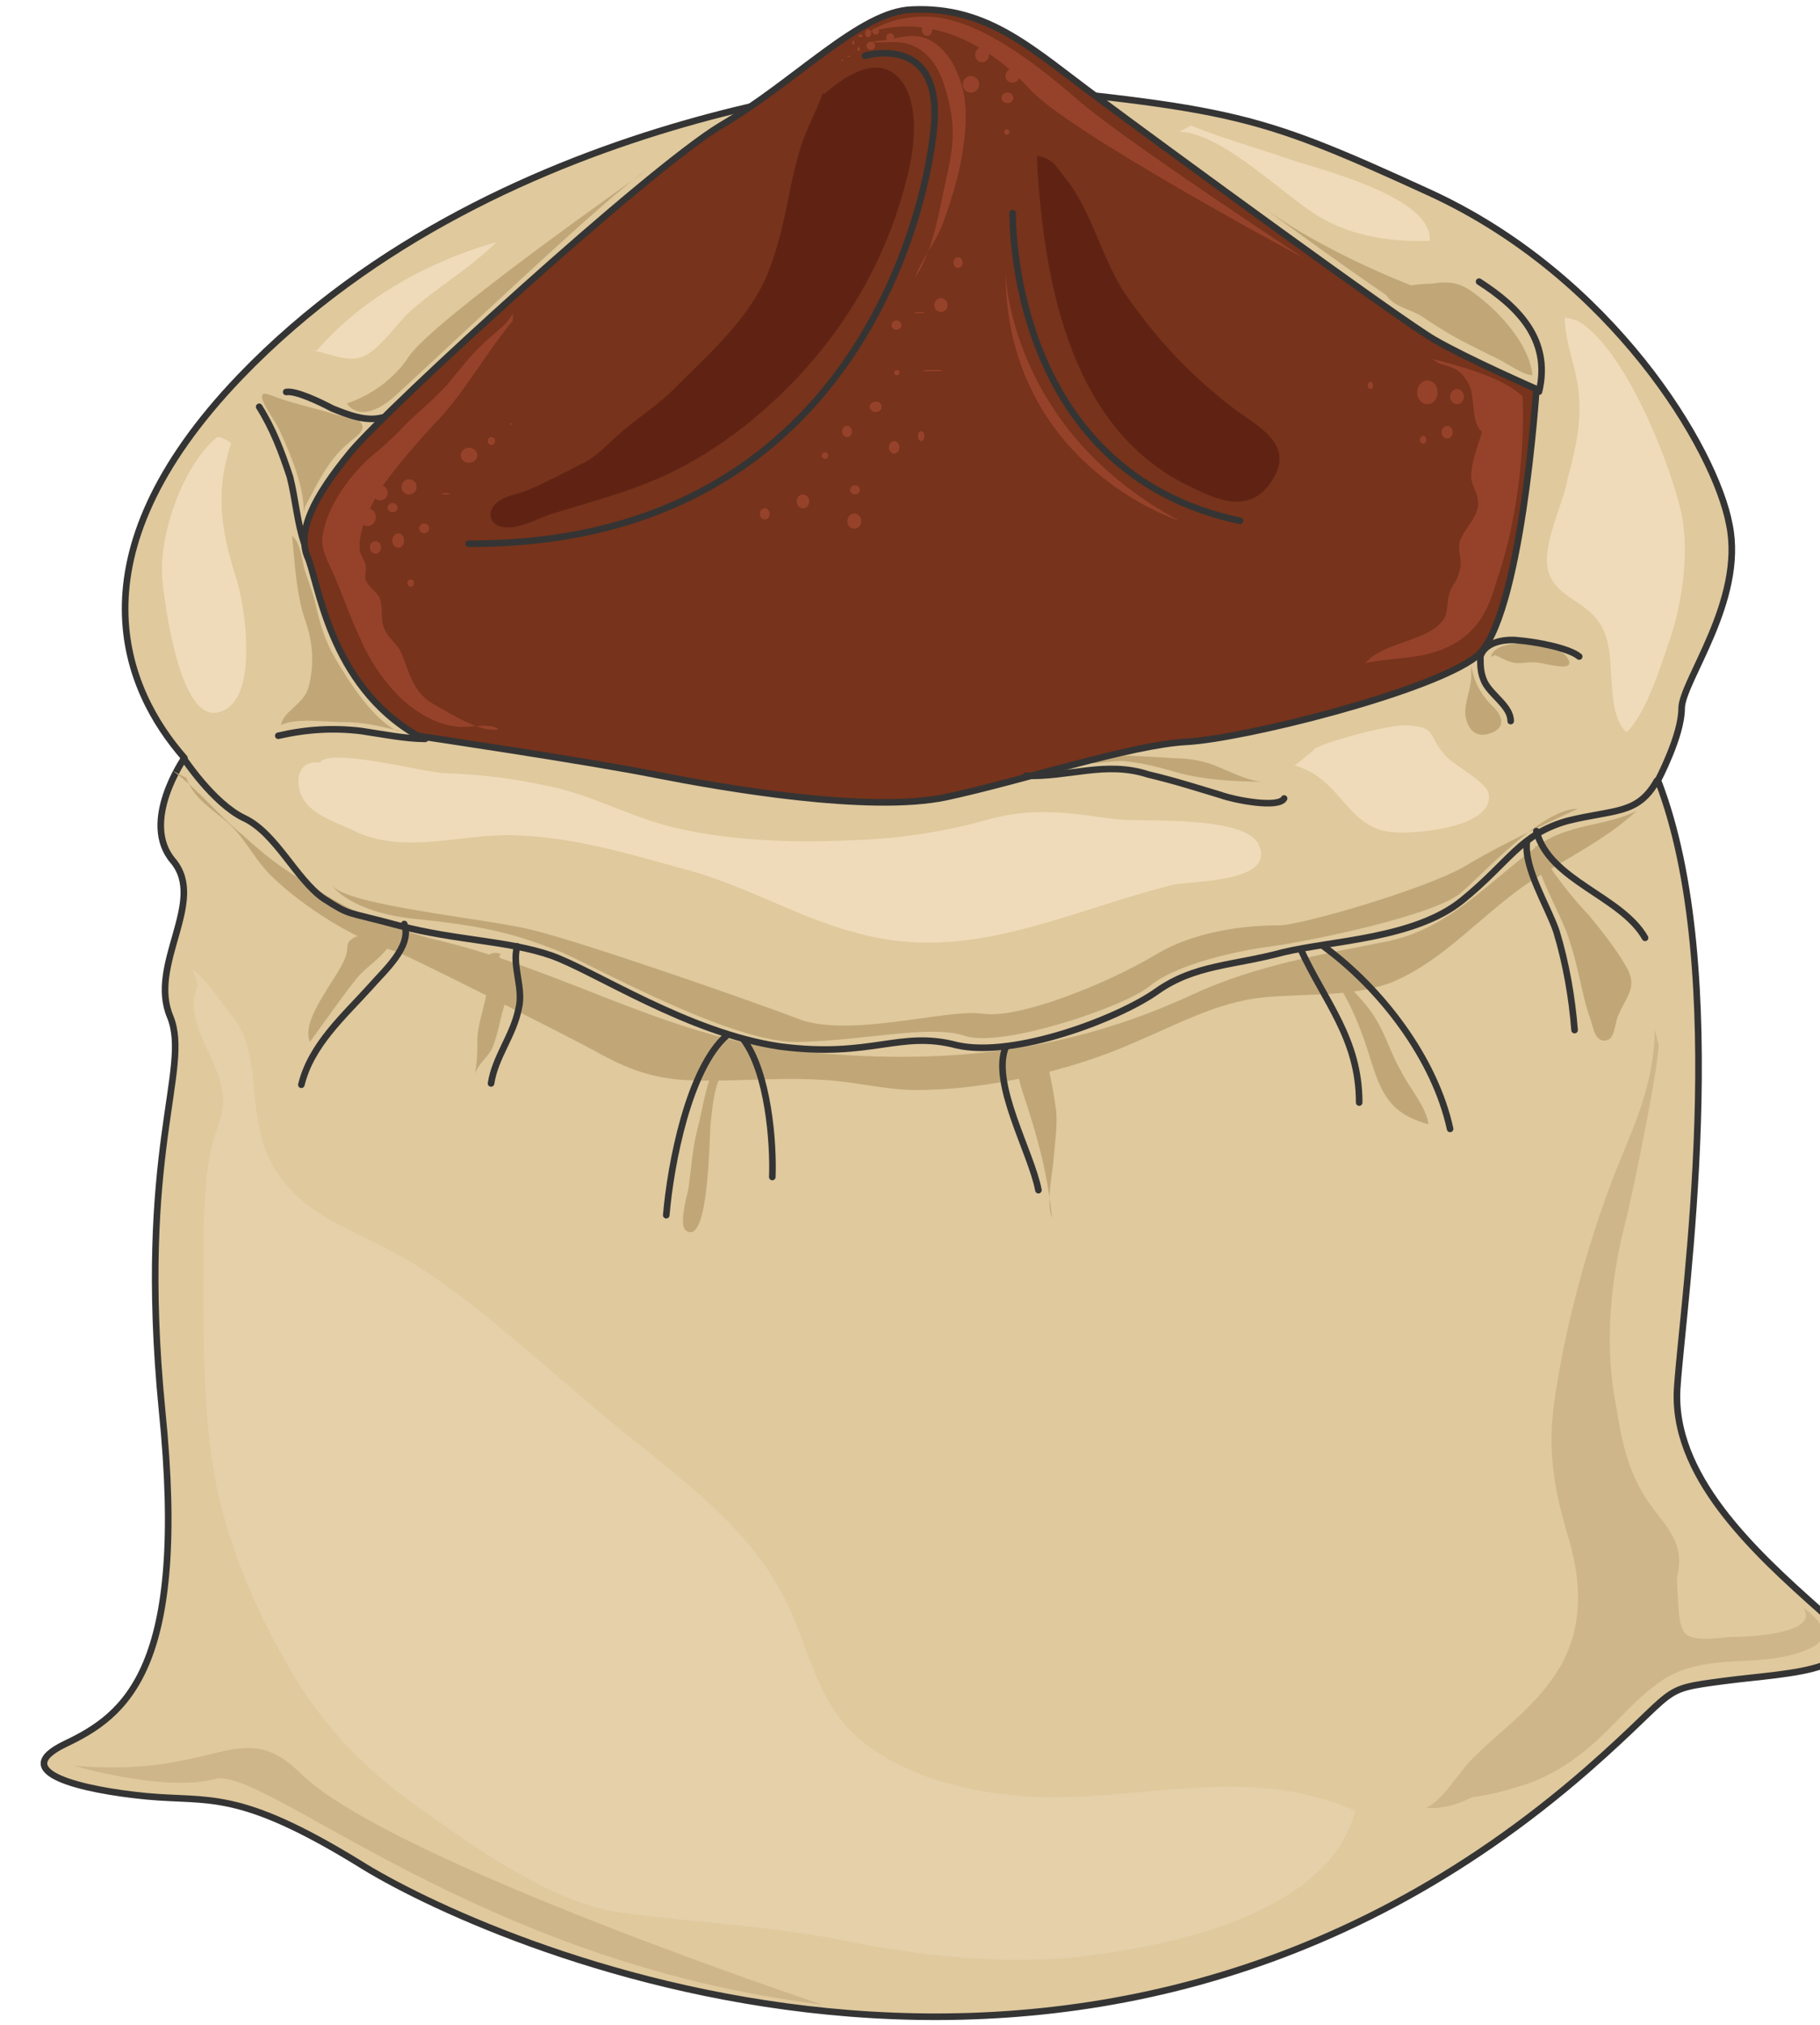 <svg xmlns="http://www.w3.org/2000/svg" version="1.0" viewBox="0 0 220.913 245.707"><defs><clipPath clipPathUnits="userSpaceOnUse" id="a"><path d="M4.317.08h220.667v245.85H4.317z"/></clipPath></defs><path clip-path="url(#a)" d="M112.652 9.554s-51.17 2.559-83.47 36.138C8.075 67.68 15.231 83.83 22.386 91.984c0 0-5.436 7.796-1.359 12.513 4.078 4.917-3.078 12.552-.36 18.908 2.559 6.356-4.077 16.31-.999 47.731 3.198 31.421-4.437 37.018-11.753 40.496-7.155 3.438 2.039 5.596 9.874 6.356 7.636.72 11.034-.92 25.825 8.155 14.63 9.234 87.387 42.454 149.11-11.433 11.392-9.994 8.354-9.634 16.51-10.714 8.154-1.079 19.867-1.079 11.712-8.554-8.155-7.236-18.189-16.51-17.35-27.224.72-10.514 6.637-50.29-2.358-73.515 0 0 2.878-5.437 2.878-8.715 0-3.278 7.676-13.072 5.797-22.307-1.72-9.274-14.272-30.141-36.378-40.295-22.267-10.194-23.826-10.194-60.883-13.832z" fill="#dfc99d" fill-rule="evenodd"/><path clip-path="url(#a)" d="M112.652 9.554s-51.17 2.559-83.47 36.138C8.075 67.68 15.231 83.83 22.386 91.984c0 0-5.436 7.796-1.359 12.513 4.078 4.917-3.078 12.552-.36 18.908 2.559 6.356-4.077 16.31-.999 47.731 3.198 31.421-4.437 37.018-11.753 40.496-7.155 3.438 2.039 5.596 9.874 6.356 7.636.72 11.034-.92 25.825 8.155 14.63 9.234 87.387 42.454 149.11-11.433 11.392-9.994 8.354-9.634 16.51-10.714 8.154-1.079 19.867-1.079 11.712-8.554-8.155-7.236-18.189-16.51-17.35-27.224.72-10.514 6.637-50.29-2.358-73.515 0 0 2.878-5.437 2.878-8.715 0-3.278 7.676-13.072 5.797-22.307-1.72-9.274-14.272-30.141-36.378-40.295-22.267-10.194-23.826-10.194-60.883-13.832" fill="none" stroke="#343434" stroke-width=".8" stroke-linecap="round" stroke-linejoin="round"/><path d="M110.733 1.16c-6.316.16-14.271 8.874-23.306 14.11-8.995 5.477-40.096 33.94-44.853 39.577-4.597 5.596-6.476 9.594-5.277 12.672 1.36 2.918 2.559 15.59 13.432 21.787 0 0 20.748 3.078 28.903 4.717 8.155 1.599 25.824 4.677 35.178 2.718 9.315-1.998 22.427-6.356 29.223-6.716 6.796-.36 29.542-5.996 35.178-10.353 5.437-4.358 7.276-32.46 7.276-32.46s-8.315-3.638-12.393-5.997c-4.077-2.359-32.62-23.226-40.615-29.182C125.324 6.036 120.047.76 110.733 1.159z" fill="#77331b" fill-rule="evenodd"/><path d="M125.884 19.828c.88 15.03 4.277 32.78 19.068 39.456 2.918 1.44 6.476 2.878 9.035-.36 3.558-4.717-.84-6.876-4.078-9.234-5.277-3.998-9.354-8.315-13.272-13.952-2.918-4.317-4.077-10.114-7.315-14.111-1.2-1.44-1.36-2.319-3.438-2.718zM100 11.453c2.038-1.819 5.776-4.537 8.494-2.538 3.398 2.538 2.559 9.234 1.54 12.852-2.56 10.334-8.156 19.388-15.631 26.444-3.578 3.438-7.815 6.516-12.073 8.695-4.917 2.538-10.014 3.797-15.29 5.436-1.7.54-4.238 1.979-5.957 1.62-1.52-.18-2.039-1.62-1.02-2.72.86-1.078 2.899-1.258 4.098-1.798 2.039-.9 4.238-1.999 6.276-3.078 1.7-.72 3.058-2.179 4.418-3.438 2.038-1.819 4.257-3.258 6.296-5.077 4.237-4.337 9.334-8.515 11.893-14.311 1.359-3.258 2.198-7.056 2.878-10.674.52-2.358 1.02-4.537 1.879-6.696.68-1.639 1.699-3.638 2.038-4.897z" fill="#602313" fill-rule="evenodd"/><path d="M105.416 3.958s3.238-2.559 8.715-1.8c5.277.88 11.033 5.078 16.51 9.795 5.277 4.717 27.703 19.428 27.703 19.428s-29.102-15.59-33.5-20.707c-4.437-4.878-11.753-9.275-19.428-6.716z" fill="#96422a" fill-rule="evenodd"/><path d="M105.736 5.117c2.059.18 3.438-.36 5.317.54 2.398 1.259 3.258 3.437 3.937 5.976 1.04 3.798.7 6.516-.16 10.134-.86 3.977-1.539 8.675-3.777 11.933.86-2.339 2.578-4.338 3.438-6.696.84-2.339 1.539-4.518 2.038-6.876.7-3.618 1.2-7.416-.16-10.854-.859-2.358-2.578-4.517-4.977-4.877-1.878-.2-3.258.54-4.797.54zm-43.494 32.9c-.68 1.46-2.718 2.738-3.917 3.998-1.52 1.459-2.719 3.098-4.078 4.717-1.539 1.639-3.238 3.098-4.777 4.537a42.337 42.337 0 0 1-4.257 3.998c-2.559 2.178-5.277 5.816-5.957 9.254-.52 1.999.52 3.458 1.36 5.457 1.019 2.358 1.878 4.897 3.078 7.435 1.359 3.278 4.077 7.076 6.975 8.895 1.36.92 2.899 1.639 4.438 1.819 1.519.36 4.077-.54 5.436.36-2.218.539-5.956-2-7.995-3.079-2.398-1.459-2.738-3.458-3.758-5.996-.5-1.26-1.519-1.819-2.038-2.898-.68-1.28-.18-2.719-.68-3.998-.52-.9-1.36-1.28-1.699-2.179-.18-.54.16-1.279 0-1.819-.18-.54-.52-1.079-.68-1.639-.34-2.358 1.36-5.616 2.539-7.615 2.219-3.078 4.777-5.996 7.336-8.715 3.238-3.637 5.616-7.975 8.674-11.613zm111.573 5.517c3.398.92 8.475 2.198 10.993 4.557.32 7.036-.84 15.75-3.038 22.066-1 3.438-1.879 5.637-4.717 7.636-3.718 2.318-6.756 1.799-11.353 2.678 2.398-2.678 7.435-2.518 9.474-5.237.68-.919.36-2.158.84-3.438.36-1.079.839-1.079 1.199-2.718.32-1.28-.36-2.159 0-3.438.52-1.439 1.838-2.518 2.198-4.157.16-1.44-.84-2.559-.84-3.638 0-1.799.84-3.798 1.32-5.437-1.32-1.08-.84-3.957-1.52-5.596-.999-2-1.838-2.16-3.717-2.719zM122.046 32.9s.2 19.069 21.107 30.302c0 0-21.107-6.676-21.107-30.302zm-19.828 19.468c0-.36.28-.68.6-.68.34 0 .6.32.6.68 0 .38-.26.68-.6.68-.32 0-.6-.3-.6-.68zm3.358-2.998c0-.34.34-.64.72-.64.4 0 .72.3.72.64 0 .36-.32.64-.72.64-.38 0-.72-.28-.72-.64zm2.319 4.917c0-.42.3-.76.64-.76.359 0 .639.34.639.76s-.28.76-.64.76c-.34 0-.64-.34-.64-.76zm3.517-1.359c0-.32.18-.6.4-.6.24 0 .4.28.4.6 0 .34-.16.6-.4.6-.22 0-.4-.26-.4-.6zm-8.235 6.516c0-.3.28-.56.6-.56.34 0 .6.26.6.56 0 .32-.26.56-.6.56-.32 0-.6-.24-.6-.56zm5.357-14.231c0-.16.16-.32.32-.32.18 0 .32.16.32.32 0 .18-.14.32-.32.32-.16 0-.32-.14-.32-.32zM99.74 55.286c0-.22.18-.4.4-.4.24 0 .4.18.4.4 0 .24-.16.4-.4.4-.22 0-.4-.16-.4-.4zm8.474-15.83c0-.3.28-.56.6-.56.34 0 .6.26.6.56 0 .32-.26.56-.6.56-.32 0-.6-.24-.6-.56zm2.799-1.519c0-.04.28-.08.6-.08.34 0 .599.04.599.08 0 .06-.26.08-.6.08-.32 0-.6-.02-.6-.08zm1.039 7.036c0-.04.26-.08.56-.08.32 0 .56.04.56.08 0 .06-.24.08-.56.08-.3 0-.56-.02-.56-.08zM92.224 62.362c0-.36.28-.68.6-.68.34 0 .6.32.6.68 0 .38-.26.68-.6.68-.32 0-.6-.3-.6-.68zm4.477-1.519c0-.46.34-.84.76-.84s.76.38.76.84c0 .48-.34.84-.76.84s-.76-.36-.76-.84zm6.157 2.399c0-.5.38-.92.84-.92.479 0 .839.42.839.92 0 .52-.36.92-.84.92-.46 0-.84-.4-.84-.92z" fill="#96422a" fill-rule="evenodd"/><path d="M112.692 44.973c0-.04.38-.08.84-.08.479 0 .839.04.839.08 0 .06-.36.08-.84.08-.46 0-.84-.02-.84-.08zm.719-7.955c0-.46.36-.84.8-.84.46 0 .8.38.8.84 0 .48-.34.84-.8.84-.44 0-.8-.36-.8-.84zm2.319-5.158c0-.34.26-.639.56-.639.32 0 .56.3.56.64 0 .36-.24.64-.56.64-.3 0-.56-.28-.56-.64zm1.12-21.626c0-.54.459-1 .999-1 .56 0 .999.46.999 1 0 .56-.44 1-1 1-.54 0-.999-.44-.999-1zm1.518-3.598c0-.5.38-.92.84-.92.48 0 .84.42.84.92 0 .52-.36.92-.84.92-.46 0-.84-.4-.84-.92zm3.678 2.558c0-.46.38-.84.84-.84.48 0 .839.38.839.84 0 .48-.36.84-.84.84a.831.831 0 0 1-.839-.84zm-.48 2.679c0-.34.34-.64.72-.64.4 0 .72.3.72.64 0 .36-.32.64-.72.64-.38 0-.72-.28-.72-.64zm.32 4.157c0-.16.16-.32.32-.32.18 0 .32.16.32.32 0 .18-.14.32-.32.32-.16 0-.32-.14-.32-.32zm-9.994-12.472c0-.44.3-.8.64-.8.36 0 .64.36.64.8 0 .46-.28.8-.64.8-.34 0-.64-.34-.64-.8zm-4.317.999c0-.28.22-.52.48-.52.28 0 .48.24.48.52 0 .3-.2.52-.48.52-.26 0-.48-.22-.48-.52zm-2.399 1c0-.26.24-.48.52-.48.3 0 .52.22.52.48 0 .28-.22.48-.52.48-.28 0-.52-.2-.52-.48zm-1.119.399c0-.12.08-.24.16-.24.1 0 .16.12.16.24 0 .14-.06.24-.16.24-.08 0-.16-.1-.16-.24zm-1.199.88c0-.04.08-.08.16-.08.1 0 .16.04.16.08 0 .06-.06.08-.16.08-.08 0-.16-.02-.16-.08zm-.8.48c0-.04.08-.08.16-.08.1 0 .16.04.16.08 0 .06-.06.08-.16.08-.08 0-.16-.02-.16-.08zm1.359-2.159c0-.12.08-.24.16-.24.1 0 .16.12.16.24 0 .14-.06.24-.16.24-.08 0-.16-.1-.16-.24zm.8-.8c0-.08.12-.16.24-.16.14 0 .24.08.24.16 0 .1-.1.16-.24.16-.12 0-.24-.06-.24-.16zm.799-.319c0-.26.18-.48.36-.48.2 0 .36.22.36.48 0 .28-.16.48-.36.48-.18 0-.36-.2-.36-.48zm.88-.24c0-.22.18-.4.4-.4.24 0 .4.18.4.4 0 .24-.16.4-.4.4-.22 0-.4-.16-.4-.4zm66.12 43.813c0-.76.56-1.439 1.239-1.439.72 0 1.24.68 1.24 1.44 0 .799-.52 1.438-1.24 1.438-.68 0-1.24-.64-1.24-1.439zm3.997.519c0-.479.4-.919.84-.919.48 0 .84.44.84.92 0 .52-.36.92-.84.92-.44 0-.84-.4-.84-.92zm-1.039 4.318c0-.4.32-.76.68-.76.4 0 .68.36.68.76 0 .44-.28.76-.68.76-.36 0-.68-.32-.68-.76zm-2.638.92c0-.24.2-.48.4-.48.24 0 .4.24.4.48 0 .28-.16.48-.4.48-.2 0-.4-.2-.4-.48zm-6.316-6.596c0-.24.16-.44.32-.44.2 0 .319.2.319.44 0 .28-.12.44-.32.44-.16 0-.32-.16-.32-.44zM43.614 62.762c0-.58.46-1.08.999-1.08.56 0 1 .5 1 1.08 0 .6-.44 1.08-1 1.08-.54 0-1-.48-1-1.08zm3.437-1.159c0-.3.28-.56.6-.56.34 0 .6.26.6.56 0 .32-.26.56-.6.56-.32 0-.6-.24-.6-.56zm1.679-2.519c0-.5.42-.92.92-.92.52 0 .92.42.92.92 0 .52-.4.92-.92.92-.5 0-.92-.4-.92-.92zm-3.837 7.356c0-.42.32-.76.68-.76.38 0 .679.34.679.76s-.3.76-.68.76c-.36 0-.68-.34-.68-.76zm2.718-.84c0-.48.34-.88.72-.88.4 0 .72.4.72.88 0 .5-.32.88-.72.88-.38 0-.72-.38-.72-.88zm-2.398-5.796c0-.5.42-.92.919-.92.52 0 .92.42.92.92 0 .52-.4.92-.92.92-.5 0-.92-.4-.92-.92zm5.677 4.317c0-.32.279-.6.599-.6.34 0 .6.28.6.6 0 .34-.26.6-.6.6-.32 0-.6-.26-.6-.6zm-1.44 6.636c0-.24.18-.44.4-.44.24 0 .4.2.4.44 0 .26-.16.44-.4.44-.22 0-.4-.18-.4-.44zm4.158-10.833c0-.04.22-.08.48-.08.279 0 .479.04.479.08 0 .06-.2.08-.48.08-.26 0-.48-.02-.48-.08zm2.318-4.677c0-.5.46-.92 1-.92.56 0 .999.42.999.92 0 .52-.44.919-1 .919-.54 0-.999-.4-.999-.92zm3.278-1.719c0-.26.2-.48.44-.48.26 0 .44.22.44.48 0 .28-.18.48-.44.48-.24 0-.44-.2-.44-.48zm2.718-2.079c0-.04.08-.08.16-.08.1 0 .16.04.16.08 0 .06-.06.08-.16.08-.08 0-.16-.02-.16-.08z" fill="#96422a" fill-rule="evenodd"/><path d="M36.878 62.162c0-3.238-1.54-6.836-2.919-9.894-.5-1.079-1.359-2.158-1.878-3.238-.86-1.819.34-1.259 1.719-.72 2.058.72 4.617 1.26 6.835 1.98.68.18 2.739.36 3.079.899 1.019 1.08-.86 1.979-1.54 2.698-2.398 1.98-3.757 5.037-5.136 7.556zM48.57 88.706c-2.338-.54-4.357-1.08-6.895-1.08-2.179 0-5.717-.539-7.576.36.34-1.798 2.879-2.518 3.378-4.696.68-2.699.5-5.237-.34-7.756-1.179-3.258-1.339-7.056-1.678-10.493.999.74 1.179 2.898 1.519 4.157.5 1.46.999 2.718 1.339 4.158.5 2.358 1.18 4.517 2.358 6.516 1.68 2.878 4.717 7.575 7.576 8.834zm83.63 3.878c1.04.16 3.078-.36 4.437-.2 1.68.2 3.358.52 5.237 1.08 4.038 1.239 7.955 1.399 12.153 1.399-2.199.16-4.198-1.04-6.077-1.76-1.519-.719-3.558-1.079-5.236-1.079-2.719-.16-5.437-.36-7.956-.36zm46.372-11.873c.32 2.039 1.16 3.478 2.358 4.757 1.04.92 2.04 2.359.52 3.278-2.039 1.08-3.398 0-3.598-2.198 0-1.8.88-3.278.72-5.077zm2.398-.999c.52-2.519 7.995-1.8 9.195 0 1.519 2.118-2.719.72-3.398.72-1-.2-2.039.16-3.038 0-.88-.2-1.72-.72-2.239-.92zm-12.792-44.014c1.04 1.64 3.078 1.8 4.437 2.719 1.68 1.119 3.039 1.999 4.757 2.918 1.52.76 2.879 1.48 4.398 2.199 1.2.56 3.078 1.998 4.237 1.998-.32-3.637-3.877-7.475-6.436-9.474-2.039-1.639-3.238-2.039-5.756-1.639-1.36 0-4.278.36-5.277.88zM42.094 48.95s1.7 3.058 6.277-1.279c4.757-4.317 26.644-25.105 30.021-26.924 0 0-26.104 18.27-28.822 22.607-2.878 4.317-7.476 5.596-7.476 5.596z" fill="#c1a778" fill-rule="evenodd"/><path d="M153.387 25.225s13.632 9.994 17.55 12.312l3.877-1.599s-12.073-3.997-21.427-10.713zm-113.131 82.19s2.238 3.438 10.753 4.157c8.475.92 11.713 1.84 17.19 3.998 5.236 2.359 21.267 11.233 28.902 10.873 7.835-.16 15.83-2.158 20.068-.72 4.437 1.44 19.068-3.437 22.306-5.996 3.239-2.718 10.554-4.317 14.792-4.877 4.277-.56 20.427-3.797 23.305-6.716 3.079-2.718 9.714-9.993 13.952-9.993 0 0-8.835 3.997-13.592 6.915-4.917 2.879-20.068 7.236-22.626 7.236-2.399 0-9.554.2-15.15 3.638-5.797 3.438-16.51 7.795-20.948 7.075-4.557-.56-15.79 2.919-22.107.72-6.116-2.359-26.544-9.434-32.5-10.873-5.797-1.44-22.467-2.919-24.345-5.437zm49.17 19.988c-3.178-.56-4.018 6.876-4.677 9.234-.68 2.519-.84 5.057-1.18 7.596-.16.72-1.179 4.357-.34 5.077 2.859 2.158 2.859-11.593 3.019-12.853.18-1.639.34-3.817 1.02-5.436.499-1.28 1.158-1.64 1.998-2.719zm-41.655-14.232c-.16 2.379-3.038 3.818-4.397 5.457-2.04 2.559-3.898 5.277-5.757 7.815-1.2-2.898 3.558-7.815 4.398-10.533.34-1.28-.16-1.46 1.019-2.179 1.02-.36 2.878-.18 4.077-.18z" fill="#c1a778" fill-rule="evenodd"/><path d="M60.583 116.13c1.82 1.639 1 4.717.34 6.895-.34 1.44-.66 2.899-1.16 4.158-.659 1.28-1.818 1.999-2.158 3.258.34-1.44.34-2.898.34-4.517.16-2 .82-3.638 1.16-5.617.16-1.459-1-5.457 1.658-4.537zm65.061 11.233c-3.598-.2-1.72 4.517-1.02 6.676 1.52 4.717 2.559 8.694 3.059 13.751-.68-1.798 0-5.057.18-6.875.16-1.98.5-4.158.34-6.137-.34-2.358-.86-5.436-1.7-7.615zm34.219-11.233c3.278 3.478 5.157 7.995 6.516 12.512 1.36 4.357 2.559 6.556 6.996 7.795-.16-1.959-2.359-4.517-3.238-6.316-1.2-1.999-1.879-4.357-3.078-6.356-1.72-2.918-4.278-4.717-6.316-7.236zm26.464-13.432c0 3.478 3.278 8.195 4.277 11.793 1.04 3.118 1.4 6.196 2.399 9.074.36.92.52 2.718 1.719 2.718 1.36 0 1.2-1.958 1.719-3.078 1-2.358 2.359-3.438 1-5.796-1.2-2.159-3.079-4.517-4.598-6.356a45.942 45.942 0 0 1-3.758-4.518c-1.039-1.279-1.559-2.558-2.238-3.837z" fill="#c1a778" fill-rule="evenodd"/><path d="M20.907 93.503c3.078 2.199 5.797 5.637 8.515 7.796 2.399 2.198 4.597 3.997 7.476 5.636 5.636 3.798 10.393 5.797 17.35 7.436 14.31 3.598 26.703 11.233 41.174 13.032 17.51 1.999 33.34.72 49.33-6.716 7.796-3.598 15.79-4.877 23.986-6.516 7.115-1.64 11.553-6.716 17.51-11.233 3.917-3.079 8.314-2.519 12.392-4.518-3.878 3.638-9.355 6.157-13.592 9.035-5.437 3.838-9.874 9.074-15.83 11.633-4.758 1.959-10.714 1.439-15.95 1.959-5.478.56-10.395 3.278-15.511 5.436-7.796 3.478-18.03 5.797-26.504 5.797-3.918 0-7.676-1.08-11.593-1.24-5.757-.36-11.393.36-16.99 0-4.238-.36-7.156-1.638-10.714-3.637-5.117-2.719-23.825-12.153-23.985-11.953-4.917-1.44-11.233-5.437-14.951-9.074-1.879-1.8-2.918-3.958-4.597-5.797-1.88-1.999-4.757-3.238-5.797-6.156z" fill="#c1a778" fill-rule="evenodd"/><path d="M22.267 91.984s3.597 5.477 7.315 7.276c3.918 1.799 6.316 7.435 9.714 9.794 3.398 2.159 2.359 1.439 9.155 3.278 6.835 1.799 13.112 1.799 18.388 3.598 5.277 1.839 16.63 9.434 27.864 11.073 11.073 1.44 14.47-1.999 21.427-.16 6.955 1.6 19.708-3.278 24.305-6.556 4.597-3.238 9.194-3.078 15.31-4.717 5.957-1.44 15.99-1.639 21.747-6.316 5.797-4.717 6.996-7.995 12.753-9.634 5.796-1.44 8.515-.72 10.873-4.877" fill="none" stroke="#343434" stroke-width=".8" stroke-linecap="round" stroke-linejoin="round"/><path clip-path="url(#a)" d="M110.733 1.16c-6.316.16-14.271 8.874-23.306 14.11-8.995 5.477-40.096 33.94-44.853 39.577-4.597 5.596-6.476 9.594-5.277 12.672 1.36 2.918 2.559 15.59 13.432 21.787 0 0 20.748 3.078 28.903 4.717 8.155 1.599 25.824 4.677 35.178 2.718 9.315-1.998 22.427-6.356 29.223-6.716 6.796-.36 29.542-5.996 35.178-10.353 5.437-4.358 7.276-32.46 7.276-32.46s-8.315-3.638-12.393-5.997c-4.077-2.359-32.62-23.226-40.615-29.182C125.324 6.036 120.047.76 110.733 1.159" fill="none" stroke="#343434" stroke-width=".8" stroke-linecap="round" stroke-linejoin="round"/><path d="M104.996 6.776s9.535-2.898 8.355 8.875c-1.199 11.952-11.093 50.509-56.465 50.329m66.039-40.116s-.72 31.341 27.584 37.338M36.898 65.84c-.84-2.518-1.02-5.237-1.7-7.955-1.019-3.078-2.038-5.797-3.737-8.515m20.148 40.296c-2.359 0-5.257-.58-7.796-.96-3.397-.4-6.636-.2-10.033.58M46.412 50.67c-2.019.539-4.218-.36-6.076-1.1-1.36-.72-4.398-2.199-5.597-1.999m144.952 32.101c.52-1.8 3.078-2.159 4.597-1.96 2 .16 6.077.88 7.396 1.96m-11.993 0c0 1.119 0 2.038.52 3.118.84 1.639 3.158 2.918 3.158 4.717m3.438-39.976c1.519-6.396-2.679-10.394-7.276-13.352m-55.006 59.964c5.116.2 9.714-1.839 14.83-.16 3.079.72 5.957 1.639 8.875 2.519 1.52.56 6.956 1.639 7.636.4m4.797 17.948c6.995 5.117 13.511 13.632 15.35 22.147m-18.149-21.827c2.919 6.356 7.116 10.874 7.116 18.629m20.348-31.661c-.36 3.278 2.558 7.835 3.597 10.913 1.2 3.998 1.88 7.996 2.2 11.953m-4.638-24.145c1.559 6.036 10.314 7.875 13.192 12.952m-77.573 13.192c-1.899 4.357 3.098 12.892 3.938 17.43M49.07 112.132c1.02 2.718-2.558 5.797-4.097 7.595-3.258 3.618-7.196 7.036-8.395 11.913m26.204-16.79c-.68 2.359.82 5.077.16 7.596-.66 3.258-2.838 5.796-3.338 9.034m28.623-5.836c-4.618 4.017-6.836 15.65-7.356 21.827m9.354-21.347c3.018 3.997 3.678 12.532 3.518 16.71" fill="none" stroke="#343434" stroke-width=".8" stroke-linecap="round" stroke-linejoin="round"/><path d="M26.364 53.048c-4.237 3.438-7.296 12.292-6.616 17.73.34 2.877 2.039 16.25 6.456 15.71 5.417-.72 3.558-12.833 2.539-16.07-1.86-5.977-2.719-10.494-.68-16.63-.5-.36-.84-.54-1.36-.74zm10.694-10.494c2.218-.18 4.777 1.62 6.995.72 1.88-.72 4.098-3.958 5.637-5.397 3.398-3.078 7.315-5.237 10.553-8.495-8.175 2.359-16.19 6.676-21.806 13.172zm1.479 49.99c-2.399-.2-2.759 2.358-1.88 4.157 1.2 2.359 4.758 3.278 6.797 4.358 6.476 2.718 13.072-.16 20.068.36 6.955.36 13.271 2.358 20.067 4.197 7.116 1.959 13.432 5.796 20.388 7.595 13.632 3.798 25.185-2.518 38.257-5.796 2.039-.56 12.752-.2 10.553-4.917-1.679-3.598-14.111-2.718-17.35-3.078-5.276-.72-9.513-1.44-14.79-.16a69.989 69.989 0 0 1-13.752 2.518c-8.675.56-17.869.56-26.184-1.639-4.437-1.239-8.675-3.438-13.112-4.517-4.757-1.08-8.835-1.639-13.792-1.799-2.718-.2-13.911-3.118-14.95-1.28zm118.608.36c5.836 1.599 6.316 7.915 12.312 8.115 2.359.16 11.913-.56 11.233-4.677-.16-1.48-4.597-3.638-5.436-4.877-1.88-2.16-.88-3.278-4.438-3.438-2.238-.2-11.792 2.518-11.433 3.078zm32.78-54.407c0 3.118 1.519 6.356 1.719 9.434.32 3.798-.52 6.876-1.4 10.314-.519 3.118-3.597 8.714-2.038 11.793 1.36 2.918 5.317 3.078 6.676 7.075 1.2 3.238 0 9.435 2.558 11.753 2.559-2.518 4.278-8.515 5.477-11.953 1.36-4.317 2.199-10.513 1.04-15.19-1.56-6.357-6.876-19.589-12.513-22.827zM143.153 15.99c5.117.16 12.113 7.236 16.71 10.154 4.118 2.519 8.875 3.238 13.672 3.078.48-5.277-13.472-8.714-16.71-9.794-4.118-1.439-8.715-2.718-12.273-4.197z" fill="#efdbb9" fill-rule="evenodd"/><path d="M24.025 119.488c-2.078 4.717 2.879 9.074 3.039 13.791.16 2.359-1.36 4.917-1.68 7.276-.52 3.438-.679 6.916-.679 10.354 0 8.914-.2 17.629 1 26.144 1.199 8.555 4.757 17.27 9.034 24.705 4.597 8.195 10.194 13.631 17.67 18.708 6.315 4.558 15.47 10.714 22.985 11.633 9.355 1.28 18.869 1.64 28.223 3.638 9.195 1.799 20.068 2.878 29.582 1.44 9.714-1.28 28.263-5.278 31.301-17.43-13.591-5.997-26.704-.72-40.655-1.8-6.796-.559-14.112-2.398-19.548-6.915-5.797-5.077-6.117-12.193-9.874-18.549-4.917-8.874-15.79-15.95-23.306-22.506-6.436-5.437-12.912-11.433-19.908-15.99-7.995-5.277-17.51-6.356-19.708-17.07-1.04-4.557-.36-9.434-2.918-13.072-1.16-1.44-3.878-5.437-5.237-6.196z" fill="#e5d0aa" fill-rule="evenodd"/><path d="M201.238 126.483c.68.16-3.238 19.429-4.117 22.507-1.68 6.876-2.359 14.311-1 21.427.68 4.157 1.36 7.795 3.558 11.233 1.2 1.999 3.238 3.798 3.918 6.156 1.519 5.117-5.277 14.711-8.995 18.15-3.238 2.917-6.316 6.715-10.034 8.714-3.758 1.999-7.156 5.077-11.433 4.717 2.399-1.24 3.918-4.517 6.156-6.516 3.558-3.438 7.316-5.996 10.034-10.514 2.719-4.717 2.719-9.834 1.2-15.27-1.72-5.637-2.759-10.514-1.88-16.87 1.36-9.634 4.398-20.708 8.156-29.782 2.198-5.237 3.917-9.594 4.077-15.43zM8.915 214.27s11.073 3.258 17.19 1.62c5.956-1.62 31.98 22.306 73.635 27.363 0 0-52.209-17.39-63.102-27.904-7.476-7.435-10.034.54-27.723-1.079z" fill="#cfb68a" fill-rule="evenodd"/><path d="M176.013 218.228c3.078.16 6.996-.92 10.074-2a24.226 24.226 0 0 0 6.117-3.637c3.238-2.518 5.596-5.796 8.834-8.155 5.597-4.357 12.593-1.639 18.549-4.357 3.038-1.28 1.519-3.438-.68-4.917 2.04 3.118-6.796 3.478-8.355 3.478-1.519 0-4.597.72-5.956-.36-1-1.12-.84-3.998-1-5.477 0-.88-.16-4.717-1.518-4.157-.88.36-2.24 4.357-2.759 5.276-1.16 2.359-2.518 4.878-4.397 6.876-2.039 2.199-4.437 4.198-6.636 6.356-2.718 2.719-5.277 5.277-8.515 7.276z" fill="#cfb68a" fill-rule="evenodd"/></svg>